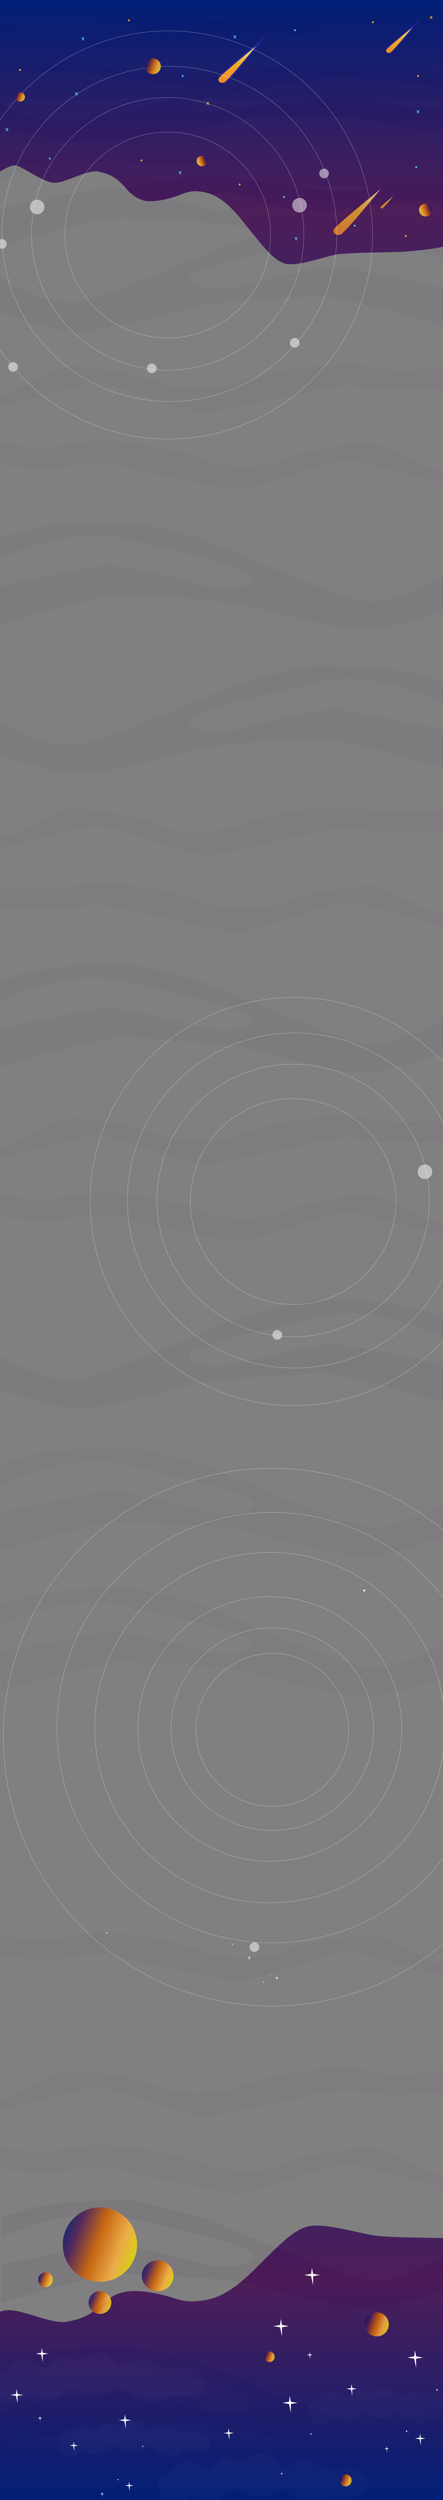 <svg width="1440" height="8118" viewBox="0 0 1440 8118" fill="none" xmlns="http://www.w3.org/2000/svg">
<rect x="0" y="0" width="1440" height="8118" fill="#808080" stroke="none"/>
<path d="M957.985 1128.88C966.643 1128.88 973.661 1121.86 973.661 1113.2C973.661 1104.54 966.643 1097.52 957.985 1097.52C949.327 1097.52 942.308 1104.54 942.308 1113.2C942.308 1121.86 949.327 1128.88 957.985 1128.88Z" fill="white" fill-opacity="0.5"/>
<g clip-path="url(#clip0_2_1235)">
<path d="M-5 901.299C-5 901.299 138.541 989.149 238.141 982.228C337.741 975.572 761.707 781.236 810.709 771.12C859.71 761.27 986.473 724 1023.49 724C1060.51 724 1285.27 724 1378.22 759.406C1378.22 759.406 1427.22 774.581 1433.87 776.178L1439.73 776.977V844.595C1439.73 844.595 1211.77 733.584 1038.14 778.041C864.503 822.499 607.78 870.95 616.036 905.292C624.291 939.633 702.853 949.75 787.806 927.388C872.759 905.026 1036.27 862.964 1094.86 866.957C1153.45 870.95 1440 933.511 1440 933.511V1056.77C1440 1056.77 1129.22 965.989 1056.51 963.859C983.81 961.729 702.853 980.098 652.52 992.078C601.921 1004.32 333.214 1078.86 250.392 1077C167.569 1075.14 -5 1012.31 -5 1012.31V901.299Z" fill="#001E76" fill-opacity="0.03"/>
</g>
<g clip-path="url(#clip1_2_1235)">
<path d="M-5 2338.3C-5 2338.3 138.541 2426.15 238.141 2419.23C337.741 2412.57 761.707 2218.24 810.709 2208.12C859.71 2198.27 986.473 2161 1023.49 2161C1060.51 2161 1285.27 2161 1378.22 2196.41C1378.22 2196.41 1427.22 2211.58 1433.87 2213.18L1439.73 2213.98V2281.6C1439.73 2281.6 1211.77 2170.58 1038.14 2215.04C864.503 2259.5 607.78 2307.95 616.036 2342.29C624.291 2376.63 702.853 2386.75 787.806 2364.39C872.759 2342.03 1036.27 2299.96 1094.86 2303.96C1153.45 2307.95 1440 2370.51 1440 2370.51V2493.77C1440 2493.77 1129.22 2402.99 1056.51 2400.86C983.81 2398.73 702.853 2417.1 652.52 2429.08C601.921 2441.32 333.214 2515.86 250.392 2514C167.569 2512.14 -5 2449.31 -5 2449.31V2338.3Z" fill="#001E76" fill-opacity="0.03"/>
</g>
<g clip-path="url(#clip2_2_1235)">
<path d="M-5 4399.3C-5 4399.3 138.541 4487.15 238.141 4480.23C337.741 4473.57 761.707 4279.24 810.709 4269.12C859.71 4259.27 986.473 4222 1023.49 4222C1060.51 4222 1285.27 4222 1378.22 4257.41C1378.22 4257.41 1427.22 4272.58 1433.87 4274.18L1439.73 4274.98V4342.6C1439.73 4342.6 1211.77 4231.58 1038.14 4276.04C864.503 4320.5 607.78 4368.95 616.036 4403.29C624.291 4437.63 702.853 4447.75 787.806 4425.39C872.759 4403.03 1036.27 4360.96 1094.86 4364.96C1153.45 4368.95 1440 4431.51 1440 4431.51V4554.77C1440 4554.77 1129.22 4463.99 1056.51 4461.86C983.81 4459.73 702.853 4478.1 652.52 4490.08C601.921 4502.32 333.214 4576.86 250.392 4575C167.569 4573.14 -5 4510.31 -5 4510.31V4399.3Z" fill="#001E76" fill-opacity="0.03"/>
</g>
<g clip-path="url(#clip3_2_1235)">
<path d="M1440 1871.3C1440 1871.3 1296.96 1959.15 1197.7 1952.23C1098.44 1945.57 675.945 1751.24 627.114 1741.12C578.282 1731.27 451.957 1694 415.068 1694C378.179 1694 154.191 1694 61.57 1729.41C61.57 1729.41 12.739 1744.58 6.104 1746.18L0.265 1746.98V1814.6C0.265 1814.6 227.438 1703.58 400.472 1748.04C573.505 1792.5 829.34 1840.95 821.113 1875.29C812.886 1909.63 734.596 1919.75 649.937 1897.39C565.278 1875.03 402.33 1832.96 343.944 1836.96C285.558 1840.95 5.4874e-05 1903.51 5.4874e-05 1903.51V2026.77C5.4874e-05 2026.77 309.709 1935.99 382.16 1933.86C454.611 1931.73 734.596 1950.1 784.755 1962.08C835.179 1974.32 1102.96 2048.86 1185.49 2047C1268.03 2045.14 1440 1982.31 1440 1982.31V1871.3Z" fill="#001E76" fill-opacity="0.03"/>
</g>
<path d="M1440 3308.3C1440 3308.3 1296.96 3396.15 1197.7 3389.23C1098.44 3382.57 675.945 3188.24 627.114 3178.12C578.282 3168.27 451.957 3131 415.068 3131C378.179 3131 154.191 3131 61.57 3166.41C61.57 3166.41 12.739 3181.58 6.104 3183.18L0.265 3183.98V3251.6C0.265 3251.6 227.438 3140.58 400.472 3185.04C573.505 3229.5 829.34 3277.95 821.113 3312.29C812.886 3346.63 734.596 3356.75 649.937 3334.39C565.278 3312.03 402.33 3269.96 343.944 3273.96C285.558 3277.95 5.4874e-05 3340.51 5.4874e-05 3340.51V3463.77C5.4874e-05 3463.77 309.709 3372.99 382.16 3370.86C454.611 3368.73 734.596 3387.1 784.755 3399.08C835.179 3411.32 1102.96 3485.86 1185.49 3484C1268.03 3482.14 1440 3419.31 1440 3419.31V3308.3Z" fill="#001E76" fill-opacity="0.03"/>
<g clip-path="url(#clip4_2_1235)">
<path d="M1444 7322.3C1444 7322.3 1300.96 7410.15 1201.7 7403.23C1102.44 7396.57 679.945 7202.24 631.114 7192.12C582.282 7182.27 455.957 7145 419.068 7145C382.179 7145 158.191 7145 65.57 7180.41C65.57 7180.41 16.739 7195.58 10.104 7197.18L4.265 7197.98V7265.6C4.265 7265.6 231.438 7154.58 404.472 7199.04C577.505 7243.5 833.34 7291.95 825.113 7326.29C816.886 7360.63 738.596 7370.75 653.937 7348.39C569.278 7326.03 406.33 7283.96 347.944 7287.96C289.558 7291.95 4 7354.51 4 7354.51V7477.77C4 7477.77 313.709 7386.99 386.16 7384.86C458.611 7382.73 738.596 7401.1 788.755 7413.08C839.179 7425.32 1106.96 7499.86 1189.49 7498C1272.03 7496.14 1444 7433.31 1444 7433.31V7322.3Z" fill="#4C1A57" fill-opacity="0.06"/>
<path fill-rule="evenodd" clip-rule="evenodd" d="M1209.16 7402.83C1310.28 7409.75 1456 7321.9 1456 7321.9V7432.92C1456 7432.92 1280.81 7495.74 1196.73 7497.61C1126.54 7499.16 924.87 7447.48 830.251 7423.23C811.517 7418.43 796.98 7414.71 788.491 7412.68C786.382 7412.19 783.875 7411.68 781 7411.17C807.122 7390.32 829.644 7367.7 847.071 7350.21C855.148 7342.1 862.129 7335.09 867.868 7329.87C873.522 7324.72 879.792 7318.68 886.566 7312.16C890.951 7307.94 895.548 7303.52 900.325 7299C1026.47 7349.54 1158.75 7399.51 1209.16 7402.83Z" fill="url(#paint0_linear_2_1235)"/>
</g>
<g clip-path="url(#clip5_2_1235)">
<path d="M1444 7796.3C1444 7796.3 1300.96 7884.15 1201.7 7877.23C1102.44 7870.57 679.945 7676.24 631.114 7666.12C582.282 7656.27 455.957 7619 419.068 7619C382.179 7619 158.191 7619 65.57 7654.41C65.57 7654.41 16.739 7669.58 10.104 7671.18L4.265 7671.98V7739.6C4.265 7739.6 231.438 7628.58 404.472 7673.04C577.505 7717.5 833.34 7765.95 825.113 7800.29C816.886 7834.63 738.596 7844.75 653.937 7822.39C569.278 7800.03 406.33 7757.96 347.944 7761.96C289.558 7765.95 4 7828.51 4 7828.51V7951.77C4 7951.77 313.709 7860.99 386.16 7858.86C458.611 7856.73 738.596 7875.1 788.755 7887.08C839.179 7899.32 1106.96 7973.86 1189.49 7972C1272.03 7970.14 1444 7907.31 1444 7907.31V7796.3Z" fill="#111A69"/>
<path fill-rule="evenodd" clip-rule="evenodd" d="M1209.16 7876.83C1310.28 7883.75 1456 7795.9 1456 7795.9V7906.92C1456 7906.92 1280.81 7969.74 1196.73 7971.61C1126.54 7973.16 924.87 7921.48 830.251 7897.23C811.517 7892.43 796.98 7888.71 788.491 7886.68C786.382 7886.19 783.875 7885.68 781 7885.17C807.122 7864.32 829.644 7841.7 847.071 7824.21C855.148 7816.1 862.129 7809.09 867.868 7803.87C873.522 7798.72 879.792 7792.68 886.566 7786.16C890.951 7781.94 895.548 7777.52 900.325 7773C1026.47 7823.54 1158.75 7873.51 1209.16 7876.83Z" fill="url(#paint1_linear_2_1235)"/>
</g>
<path d="M1444 5334.3C1444 5334.3 1300.96 5422.15 1201.7 5415.23C1102.44 5408.57 679.945 5214.24 631.114 5204.12C582.282 5194.27 455.957 5157 419.068 5157C382.179 5157 158.191 5157 65.57 5192.41C65.57 5192.41 16.739 5207.58 10.104 5209.18L4.265 5209.98V5277.6C4.265 5277.6 231.438 5166.58 404.472 5211.04C577.505 5255.5 833.34 5303.95 825.113 5338.29C816.886 5372.63 738.596 5382.75 653.937 5360.39C569.278 5338.03 406.33 5295.96 347.944 5299.96C289.558 5303.95 4 5366.51 4 5366.51V5489.77C4 5489.77 313.709 5398.99 386.16 5396.86C458.611 5394.73 738.596 5413.1 788.755 5425.08C839.179 5437.32 1106.96 5511.86 1189.49 5510C1272.03 5508.14 1444 5445.31 1444 5445.31V5334.3Z" fill="#4C1A57" fill-opacity="0.04"/>
<path d="M1444 4878.3C1444 4878.3 1300.96 4966.15 1201.7 4959.23C1102.44 4952.57 679.945 4758.24 631.114 4748.12C582.282 4738.27 455.957 4701 419.068 4701C382.179 4701 158.191 4701 65.57 4736.41C65.57 4736.41 16.739 4751.58 10.104 4753.18L4.265 4753.98V4821.6C4.265 4821.6 231.438 4710.58 404.472 4755.04C577.505 4799.5 833.34 4847.95 825.113 4882.29C816.886 4916.63 738.596 4926.75 653.937 4904.39C569.278 4882.03 406.33 4839.96 347.944 4843.96C289.558 4847.95 4 4910.51 4 4910.51V5033.77C4 5033.77 313.709 4942.99 386.16 4940.86C458.611 4938.73 738.596 4957.1 788.755 4969.08C839.179 4981.32 1106.96 5055.86 1189.49 5054C1272.03 5052.14 1444 4989.31 1444 4989.31V4878.3Z" fill="#4C1A57" fill-opacity="0.04"/>
<g clip-path="url(#clip6_2_1235)">
<path d="M1440 645.299C1440 645.299 1296.86 733.149 1197.53 726.228C1098.21 719.572 675.415 525.236 626.549 515.12C577.684 505.27 451.271 468 414.356 468C377.442 468 153.298 468 60.613 503.406C60.613 503.406 11.748 518.581 5.108 520.178L-0.734 520.977V588.595C-0.734 588.595 226.596 477.584 399.75 522.041C572.904 566.499 828.916 614.95 820.683 649.292C812.451 683.633 734.106 693.75 649.389 671.388C564.671 649.026 401.609 606.964 343.183 610.957C284.757 614.95 -1 677.511 -1 677.511V800.768C-1 800.768 308.924 709.989 381.425 707.859C453.927 705.729 734.107 724.098 784.3 736.078C834.759 748.324 1102.72 822.864 1185.32 821C1267.91 819.137 1440 756.31 1440 756.31V645.299Z" fill="#001E76" fill-opacity="0.03"/>
</g>
<path d="M0.901 334.056C0.901 334.056 85.995 403.146 248.715 391.115C411.167 379.265 758.48 257.492 794.758 247.648C831.037 238.169 1162.34 205.72 1247.44 217.569C1332.53 229.418 1440.03 239.08 1440.03 239.08V286.477C1440.03 286.477 1160.74 240.174 1036.17 256.216C911.596 272.258 629.104 317.832 625.903 330.775C622.702 343.718 619.501 365.229 673.119 363.041C726.736 360.854 1076.98 309.082 1138.6 313.457C1200.22 317.832 1305.86 349.004 1343.74 349.004C1381.61 349.004 1440.03 350.098 1440.03 350.098V431.037C1440.03 431.037 1236.5 401.87 1178.08 386.739C1119.66 371.609 905.194 377.26 841.973 383.64C778.753 390.021 436.509 449.449 332.208 456.923C227.908 464.397 24.642 425.751 8.904 413.902C-6.835 402.052 0.901 334.056 0.901 334.056Z" fill="#151049"/>
<g clip-path="url(#clip7_2_1235)">
<path d="M0 82.381C0 82.381 201.436 120.558 267.432 122.065C333.429 123.572 488.216 102.223 488.216 102.223C488.216 102.223 353.043 79.367 285.19 41.191C217.338 3.014 117.681 0 117.681 0H415.594C415.594 0 600.861 71.833 739.481 61.033C878.1 50.233 1027.59 21.349 1084.04 25.87C1140.5 30.642 1257.91 0 1257.91 0H1440V47.219C1440 47.219 1332.13 36.419 1317.55 38.177C1302.97 39.684 1440 61.033 1440 61.033L1431.78 86.902C1431.78 86.902 1216.04 58.019 1127.51 73.088C1038.98 88.158 913.352 149.442 731.264 149.442C549.177 149.442 520.287 135.628 425.135 149.442C329.983 163.256 70.767 177.07 0 123.572V82.381Z" fill="#220029"/>
</g>
<path d="M720 571C648.4 563.8 482.5 594 409 610C414 620 438 640 462.5 649.5C487 659 532.5 648 550 644C567.5 640 598 624 627 621C650.2 618.6 679 627.333 690.5 632C694.333 630 712.4 626 754 626C806 626 944 716.5 1140.5 678C1297.7 647.2 1405.67 650.167 1440 655.5V595C1389.5 592.167 1270.5 591.9 1198.5 613.5C1108.5 640.5 809.5 580 720 571Z" fill="#001E76"/>
<g clip-path="url(#clip8_2_1235)">
<path d="M-1 201.134C-1 201.134 229.475 196.641 298.03 211.135C366.586 225.63 598.127 260.127 722.168 242.878C846.208 225.63 1138.57 182.581 1176.98 179.102C1215.66 175.624 1440 172 1440 172V209.831C1440 209.831 1088.69 225.05 1000.12 247.661C911.562 270.273 749.376 291.145 680.821 291.145C612.265 291.145 374.855 246.502 281.225 239.255C187.594 232.007 -1 236.501 -1 236.501V201.134Z" fill="#4C1A57" fill-opacity="0.962"/>
</g>
<path d="M0 557.354V0H1440V800.819C1426.95 806.184 1338.37 816.916 1293.73 818.257C1249.1 819.599 1126.18 820.269 1090.47 826.976C1054.76 833.683 969.614 865.206 929.099 856.487C888.584 847.768 846.695 788.076 821.288 758.565C795.88 729.054 738.197 640.521 670.901 625.765C603.605 611.01 604.979 633.143 534.936 647.899C464.893 662.654 439.485 645.216 407.897 609.669C376.309 574.121 357.082 566.073 321.373 557.354C285.665 548.635 210.815 595.584 175.107 593.572C139.399 591.56 70.73 539.916 52.189 537.233C37.356 535.086 11.216 549.753 0 557.354Z" fill="url(#paint2_linear_2_1235)"/>
<circle cx="594" cy="247" r="3" fill="#5AC7FF"/>
<circle cx="162" cy="515" r="3" fill="#5AC7FF"/>
<circle cx="1153" cy="733" r="3" fill="#5AC7FF"/>
<circle cx="1353" cy="543" r="3" fill="#5AC7FF"/>
<circle cx="959" cy="98" r="3" fill="#5AC7FF"/>
<circle cx="923" cy="640" r="3" fill="#5AC7FF"/>
<circle cx="65" cy="227" r="3" fill="#F0AE28"/>
<circle cx="460" cy="521" r="3" fill="#F0AE28"/>
<circle cx="419" cy="66" r="3" fill="#F0AE28"/>
<circle cx="779" cy="599" r="3" fill="#F0AE28"/>
<circle cx="1359" cy="247" r="3" fill="#F0AE28"/>
<circle cx="1212" cy="72" r="3" fill="#F0AE28"/>
<circle cx="1319" cy="766" r="3" fill="#F0AE28"/>
<g clip-path="url(#clip9_2_1235)">
<path d="M670 343L675.06 338.017L681 343L677.04 336.5L681 330L675.5 333.467L670 330L673.74 336.5L670 343Z" fill="#F0AE28"/>
</g>
<g clip-path="url(#clip10_2_1235)">
<path d="M1396 64L1401.06 59.017L1407 64L1403.04 57.5L1407 51L1401.5 54.467L1396 51L1399.74 57.5L1396 64Z" fill="#F0AE28"/>
</g>
<g clip-path="url(#clip11_2_1235)">
<path d="M580 568L585.06 563.017L591 568L587.04 561.5L591 555L585.5 558.467L580 555L583.74 561.5L580 568Z" fill="#5AC7FF"/>
</g>
<g clip-path="url(#clip12_2_1235)">
<path d="M1353 370L1358.06 365.017L1364 370L1360.04 363.5L1364 357L1358.5 360.467L1353 357L1356.74 363.5L1353 370Z" fill="#5AC7FF"/>
</g>
<g clip-path="url(#clip13_2_1235)">
<path d="M957 782L962.06 777.017L968 782L964.04 775.5L968 769L962.5 772.467L957 769L960.74 775.5L957 782Z" fill="#5AC7FF"/>
</g>
<g clip-path="url(#clip14_2_1235)">
<path d="M758 127L763.06 122.017L769 127L765.04 120.5L769 114L763.5 117.467L758 114L761.74 120.5L758 127Z" fill="#5AC7FF"/>
</g>
<g clip-path="url(#clip15_2_1235)">
<path d="M17 428L22.06 423.017L28 428L24.04 421.5L28 415L22.5 418.467L17 415L20.74 421.5L17 428Z" fill="#5AC7FF"/>
</g>
<g clip-path="url(#clip16_2_1235)">
<path d="M243 312L248.06 307.017L254 312L250.04 305.5L254 299L248.5 302.467L243 299L246.74 305.5L243 312Z" fill="#5AC7FF"/>
</g>
<g clip-path="url(#clip17_2_1235)">
<path d="M264 133L269.06 128.017L275 133L271.04 126.5L275 120L269.5 123.467L264 120L267.74 126.5L264 133Z" fill="#5AC7FF"/>
</g>
<g clip-path="url(#clip18_2_1235)">
<path d="M870 111C870 111 749.855 260.868 735.151 267.064C720.254 273.26 704.196 262.223 712.322 247.895C720.447 233.566 870 111 870 111Z" fill="#322AB3" fill-opacity="0.5"/>
<g clip-path="url(#clip19_2_1235)">
<path d="M832 150C832 150 740.232 262.918 728.996 267.678C717.759 272.438 705.184 263.976 711.605 253.398C718.026 242.82 832 150 832 150Z" fill="url(#paint3_linear_2_1235)"/>
</g>
</g>
<g clip-path="url(#clip20_2_1235)">
<path d="M1285 565C1285 565 1134.07 752.809 1115.6 760.574C1096.88 768.338 1076.71 754.507 1086.92 736.551C1097.12 718.596 1285 565 1285 565Z" fill="#4C1A57" fill-opacity="0.5"/>
<g clip-path="url(#clip21_2_1235)">
<path d="M1237.26 613.874C1237.26 613.874 1121.98 755.378 1107.86 761.343C1093.75 767.308 1077.95 756.704 1086.02 743.448C1094.08 730.192 1237.26 613.874 1237.26 613.874Z" fill="url(#paint4_linear_2_1235)" fill-opacity="0.8"/>
</g>
<g clip-path="url(#clip22_2_1235)">
<path d="M1291 624C1291 624 1250.45 674.272 1245.49 676.35C1240.46 678.429 1235.04 674.727 1237.78 669.92C1240.53 665.114 1291 624 1291 624Z" fill="#4C1A57" fill-opacity="0.5"/>
<g clip-path="url(#clip23_2_1235)">
<path d="M1278.17 637.082C1278.17 637.082 1247.2 674.96 1243.41 676.556C1239.62 678.153 1235.37 675.315 1237.54 671.766C1239.71 668.218 1278.17 637.082 1278.17 637.082Z" fill="url(#paint5_linear_2_1235)" fill-opacity="0.8"/>
</g>
</g>
</g>
<g clip-path="url(#clip24_2_1235)">
<path d="M1367 62C1367 62 1282.9 166.338 1272.61 170.652C1262.18 174.966 1250.94 167.282 1256.63 157.306C1262.31 147.331 1367 62 1367 62Z" fill="#322AB3" fill-opacity="0.5"/>
<g clip-path="url(#clip25_2_1235)">
<path d="M1340.4 89.152C1340.4 89.152 1276.16 167.765 1268.3 171.079C1260.43 174.393 1251.63 168.502 1256.12 161.138C1260.62 153.773 1340.4 89.152 1340.4 89.152Z" fill="url(#paint6_linear_2_1235)"/>
</g>
</g>
<path d="M545.077 1097.26C729.683 1097.26 879.336 947.606 879.336 763C879.336 578.394 729.683 428.741 545.077 428.741C360.471 428.741 210.819 578.394 210.819 763C210.819 947.606 360.471 1097.26 545.077 1097.26Z" stroke="white" stroke-opacity="0.5" stroke-miterlimit="10"/>
<path d="M885 5866C1021.97 5866 1133 5754.74 1133 5617.5C1133 5480.26 1021.97 5369 885 5369C748.033 5369 637 5480.26 637 5617.5C637 5754.74 748.033 5866 885 5866Z" stroke="white" stroke-opacity="0.5" stroke-miterlimit="10"/>
<path d="M545.077 1202.21C789.555 1202.21 987.744 1004.02 987.744 759.546C987.744 515.068 789.555 316.879 545.077 316.879C300.599 316.879 102.411 515.068 102.411 759.546C102.411 1004.02 300.599 1202.21 545.077 1202.21Z" stroke="white" stroke-opacity="0.5" stroke-miterlimit="10"/>
<path d="M885 5944C1066.7 5944 1214 5796.7 1214 5615C1214 5433.3 1066.7 5286 885 5286C703.298 5286 556 5433.3 556 5615C556 5796.7 703.298 5944 885 5944Z" stroke="white" stroke-opacity="0.5" stroke-miterlimit="10"/>
<path d="M952.749 4235.93C1137.35 4235.93 1287.01 4086.28 1287.01 3901.67C1287.01 3717.07 1137.35 3567.41 952.749 3567.41C768.143 3567.41 618.49 3717.07 618.49 3901.67C618.49 4086.28 768.143 4235.93 952.749 4235.93Z" stroke="white" stroke-opacity="0.5" stroke-miterlimit="10"/>
<path d="M550.657 1303.71C851.192 1303.71 1094.82 1060.08 1094.82 759.546C1094.82 459.011 851.192 215.379 550.657 215.379C250.122 215.379 6.491 459.011 6.491 759.546C6.491 1060.08 250.122 1303.71 550.657 1303.71Z" stroke="white" stroke-opacity="0.5" stroke-miterlimit="10"/>
<path d="M973.662 689.931C986.722 689.931 997.309 679.343 997.309 666.283C997.309 653.223 986.722 642.635 973.662 642.635C960.601 642.635 950.014 653.223 950.014 666.283C950.014 679.343 960.601 689.931 973.662 689.931Z" fill="white" fill-opacity="0.5"/>
<path d="M877 6044C1113.93 6044 1306 5851.71 1306 5614.5C1306 5377.29 1113.93 5185 877 5185C640.07 5185 448 5377.29 448 5614.5C448 5851.71 640.07 6044 877 6044Z" stroke="white" stroke-opacity="0.5" stroke-miterlimit="10"/>
<path d="M548 1425.67C913.983 1425.67 1210.67 1128.98 1210.67 763C1210.67 397.017 913.983 100.329 548 100.329C182.017 100.329 -114.672 397.017 -114.672 763C-114.672 1128.98 182.017 1425.67 548 1425.67Z" stroke="white" stroke-opacity="0.5" stroke-miterlimit="10"/>
<path d="M952.749 4340.88C1197.23 4340.88 1395.42 4142.7 1395.42 3898.22C1395.42 3653.74 1197.23 3455.55 952.749 3455.55C708.271 3455.55 510.082 3653.74 510.082 3898.22C510.082 4142.7 708.271 4340.88 952.749 4340.88Z" stroke="white" stroke-opacity="0.5" stroke-miterlimit="10"/>
<path d="M877 6179C1191.25 6179 1446 5924.25 1446 5610C1446 5295.75 1191.25 5041 877 5041C562.75 5041 308 5295.75 308 5610C308 5924.25 562.75 6179 877 6179Z" stroke="white" stroke-opacity="0.5" stroke-miterlimit="10"/>
<path d="M958.329 4442.38C1258.86 4442.38 1502.49 4198.75 1502.49 3898.22C1502.49 3597.68 1258.86 3354.05 958.329 3354.05C657.794 3354.05 414.162 3597.68 414.162 3898.22C414.162 4198.75 657.794 4442.38 958.329 4442.38Z" stroke="white" stroke-opacity="0.5" stroke-miterlimit="10"/>
<path d="M884 6309C1270.05 6309 1583 5996.05 1583 5610C1583 5223.95 1270.05 4911 884 4911C497.953 4911 185 5223.95 185 5610C185 5996.05 497.953 6309 884 6309Z" stroke="white" stroke-opacity="0.5" stroke-miterlimit="10"/>
<path d="M884 6514C1366.14 6514 1757 6123.14 1757 5641C1757 5158.86 1366.14 4768 884 4768C401.855 4768 11 5158.86 11 5641C11 6123.14 401.855 6514 884 6514Z" stroke="white" stroke-opacity="0.5" stroke-miterlimit="10"/>
<path d="M493.53 1211.78C502.188 1211.78 509.207 1204.76 509.207 1196.1C509.207 1187.44 502.188 1180.42 493.53 1180.42C484.872 1180.42 477.854 1187.44 477.854 1196.1C477.854 1204.76 484.872 1211.78 493.53 1211.78Z" fill="white" fill-opacity="0.5"/>
<path d="M955.672 4564.34C1321.65 4564.34 1618.34 4267.65 1618.34 3901.67C1618.34 3535.69 1321.65 3239 955.672 3239C589.688 3239 293 3535.69 293 3901.67C293 4267.65 589.688 4564.34 955.672 4564.34Z" stroke="white" stroke-opacity="0.5" stroke-miterlimit="10"/>
<path d="M1381.33 3828.6C1394.39 3828.6 1404.98 3818.01 1404.98 3804.95C1404.98 3791.89 1394.39 3781.31 1381.33 3781.31C1368.27 3781.31 1357.69 3791.89 1357.69 3804.95C1357.69 3818.01 1368.27 3828.6 1381.33 3828.6Z" fill="white" fill-opacity="0.5"/>
<path d="M120.744 695.776C133.805 695.776 144.392 685.189 144.392 672.128C144.392 659.068 133.805 648.48 120.744 648.48C107.684 648.48 97.096 659.068 97.096 672.128C97.096 685.189 107.684 695.776 120.744 695.776Z" fill="white" fill-opacity="0.5"/>
<path d="M42.361 1207.26C51.019 1207.26 58.038 1200.24 58.038 1191.58C58.038 1182.93 51.019 1175.91 42.361 1175.91C33.703 1175.91 26.684 1182.93 26.684 1191.58C26.684 1200.24 33.703 1207.26 42.361 1207.26Z" fill="white" fill-opacity="0.5"/>
<path d="M6.225 807.639C14.883 807.639 21.902 800.62 21.902 791.962C21.902 783.304 14.883 776.285 6.225 776.285C-2.433 776.285 -9.452 783.304 -9.452 791.962C-9.452 800.62 -2.433 807.639 6.225 807.639Z" fill="white" fill-opacity="0.5"/>
<path d="M901.202 4350.45C909.86 4350.45 916.878 4343.43 916.878 4334.77C916.878 4326.11 909.86 4319.1 901.202 4319.1C892.544 4319.1 885.525 4326.11 885.525 4334.77C885.525 4343.43 892.544 4350.45 901.202 4350.45Z" fill="white" fill-opacity="0.5"/>
<path d="M827.04 6338.4C835.698 6338.4 842.716 6331.38 842.716 6322.72C842.716 6314.06 835.698 6307.04 827.04 6307.04C818.382 6307.04 811.363 6314.06 811.363 6322.72C811.363 6331.38 818.382 6338.4 827.04 6338.4Z" fill="white" fill-opacity="0.5"/>
<g clip-path="url(#clip26_2_1235)">
<path opacity="0.85" d="M497.4 240.8C511.428 240.8 522.8 229.428 522.8 215.4C522.8 201.372 511.428 190 497.4 190C483.372 190 472 201.372 472 215.4C472 229.428 483.372 240.8 497.4 240.8Z" fill="url(#paint7_linear_2_1235)"/>
</g>
<path d="M1053.37 578.866C1062.03 578.866 1069.05 571.847 1069.05 563.189C1069.05 554.531 1062.03 547.512 1053.37 547.512C1044.72 547.512 1037.7 554.531 1037.7 563.189C1037.7 571.847 1044.72 578.866 1053.37 578.866Z" fill="white" fill-opacity="0.5"/>
<path opacity="0.85" d="M65.5 330C74.06 330 81 323.284 81 315C81 306.716 74.06 300 65.5 300C56.94 300 50 306.716 50 315C50 323.284 56.94 330 65.5 330Z" fill="url(#paint8_linear_2_1235)"/>
<g clip-path="url(#clip27_2_1235)">
<path opacity="0.85" d="M656.033 539.933C646.663 539.933 639.067 532.337 639.067 522.967C639.067 513.596 646.663 506 656.033 506C665.404 506 673 513.596 673 522.967C673 532.337 665.404 539.933 656.033 539.933Z" fill="url(#paint9_linear_2_1235)"/>
</g>
<g clip-path="url(#clip28_2_1235)">
<path opacity="0.85" d="M1383.04 702.917C1371.47 702.917 1362.08 693.534 1362.08 681.959C1362.08 670.384 1371.47 661 1383.04 661C1394.62 661 1404 670.384 1404 681.959C1404 693.534 1394.62 702.917 1383.04 702.917Z" fill="url(#paint10_linear_2_1235)"/>
</g>
<path d="M1188 1189.39C1277.6 1211.95 1393.33 1198.79 1440 1189.39V1257.87C1380.83 1265.09 1247.6 1275.19 1188 1257.87C1113.5 1236.22 1002.5 1273.48 974 1279.52C945.5 1285.56 704.5 1337.43 673 1339.95C641.5 1342.47 372.5 1253.34 335.5 1245.28C298.5 1237.22 225.5 1262.9 177.5 1273.48C139.1 1281.94 43.167 1307.55 0 1319.3V1282.04C2.8 1282.44 23.5 1276.5 33.5 1273.48C77.5 1257.37 193 1189.39 241 1189.39C289 1189.39 493 1221.11 520.5 1245.28C548 1269.45 732.5 1269.45 772.5 1245.28C812.5 1221.11 1076 1161.19 1188 1189.39Z" fill="#4C1A57" fill-opacity="0.03"/>
<path d="M1188 2626.39C1277.6 2648.95 1393.33 2635.79 1440 2626.39V2694.87C1380.83 2702.09 1247.6 2712.19 1188 2694.87C1113.5 2673.22 1002.5 2710.48 974 2716.52C945.5 2722.56 704.5 2774.43 673 2776.95C641.5 2779.47 372.5 2690.34 335.5 2682.28C298.5 2674.22 225.5 2699.9 177.5 2710.48C139.1 2718.94 43.167 2744.55 0 2756.3V2719.04C2.8 2719.44 23.5 2713.5 33.5 2710.48C77.5 2694.37 193 2626.39 241 2626.39C289 2626.39 493 2658.11 520.5 2682.28C548 2706.45 732.5 2706.45 772.5 2682.28C812.5 2658.11 1076 2598.19 1188 2626.39Z" fill="#4C1A57" fill-opacity="0.03"/>
<path d="M1188 3631.39C1277.6 3653.95 1393.33 3640.79 1440 3631.39V3699.87C1380.83 3707.09 1247.6 3717.19 1188 3699.87C1113.5 3678.22 1002.5 3715.48 974 3721.52C945.5 3727.56 704.5 3779.43 673 3781.95C641.5 3784.47 372.5 3695.34 335.5 3687.28C298.5 3679.22 225.5 3704.9 177.5 3715.48C139.1 3723.94 43.167 3749.55 0 3761.3V3724.04C2.8 3724.44 23.5 3718.5 33.5 3715.48C77.5 3699.37 193 3631.39 241 3631.39C289 3631.39 493 3663.11 520.5 3687.28C548 3711.45 732.5 3711.45 772.5 3687.28C812.5 3663.11 1076 3603.19 1188 3631.39Z" fill="#4C1A57" fill-opacity="0.03"/>
<path d="M1188 6723.39C1277.6 6745.95 1393.33 6732.79 1440 6723.39V6791.87C1380.83 6799.09 1247.6 6809.19 1188 6791.87C1113.5 6770.22 1002.5 6807.48 974 6813.52C945.5 6819.56 704.5 6871.43 673 6873.95C641.5 6876.47 372.5 6787.34 335.5 6779.28C298.5 6771.22 225.5 6796.9 177.5 6807.48C139.1 6815.94 43.167 6841.55 0 6853.3V6816.04C2.8 6816.44 23.5 6810.5 33.5 6807.48C77.5 6791.37 193 6723.39 241 6723.39C289 6723.39 493 6755.11 520.5 6779.28C548 6803.45 732.5 6803.45 772.5 6779.28C812.5 6755.11 1076 6695.19 1188 6723.39Z" fill="#4C1A57" fill-opacity="0.03"/>
<path d="M251.175 1439.39C161.513 1461.95 45.699 1448.79 -1 1439.39V1507.87C58.208 1515.09 191.534 1525.19 251.175 1507.87C325.727 1486.22 436.804 1523.48 465.324 1529.52C493.843 1535.56 735.011 1587.43 766.533 1589.95C798.054 1592.47 1067.24 1503.34 1104.27 1495.28C1141.29 1487.22 1214.34 1512.9 1262.38 1523.48C1300.8 1531.94 1396.8 1557.55 1440 1569.3V1532.04C1437.2 1532.44 1416.48 1526.5 1406.48 1523.48C1362.45 1507.37 1246.87 1439.39 1198.83 1439.39C1150.8 1439.39 946.658 1471.11 919.138 1495.28C891.619 1519.45 706.991 1519.45 666.964 1495.28C626.936 1471.11 363.253 1411.19 251.175 1439.39Z" fill="#4C1A57" fill-opacity="0.03"/>
<path d="M251.175 2876.39C161.513 2898.95 45.699 2885.79 -1 2876.39V2944.87C58.208 2952.09 191.534 2962.19 251.175 2944.87C325.727 2923.22 436.804 2960.48 465.324 2966.52C493.843 2972.56 735.011 3024.43 766.533 3026.95C798.054 3029.47 1067.24 2940.34 1104.27 2932.28C1141.29 2924.22 1214.34 2949.9 1262.38 2960.48C1300.8 2968.94 1396.8 2994.55 1440 3006.3V2969.04C1437.2 2969.44 1416.48 2963.5 1406.48 2960.48C1362.45 2944.37 1246.87 2876.39 1198.83 2876.39C1150.8 2876.39 946.658 2908.11 919.138 2932.28C891.619 2956.45 706.991 2956.45 666.964 2932.28C626.936 2908.11 363.253 2848.19 251.175 2876.39Z" fill="#4C1A57" fill-opacity="0.03"/>
<path d="M251.175 3881.39C161.513 3903.95 45.699 3890.79 -1 3881.39V3949.87C58.208 3957.09 191.534 3967.19 251.175 3949.87C325.727 3928.22 436.804 3965.48 465.324 3971.52C493.843 3977.56 735.011 4029.43 766.533 4031.95C798.054 4034.47 1067.24 3945.34 1104.27 3937.28C1141.29 3929.22 1214.34 3954.9 1262.38 3965.48C1300.8 3973.94 1396.8 3999.55 1440 4011.3V3974.04C1437.2 3974.44 1416.48 3968.5 1406.48 3965.48C1362.45 3949.37 1246.87 3881.39 1198.83 3881.39C1150.8 3881.39 946.658 3913.11 919.138 3937.28C891.619 3961.45 706.991 3961.45 666.964 3937.28C626.936 3913.11 363.253 3853.19 251.175 3881.39Z" fill="#4C1A57" fill-opacity="0.03"/>
<path d="M251.175 6973.39C161.513 6995.95 45.699 6982.79 -1 6973.39V7041.87C58.208 7049.09 191.534 7059.19 251.175 7041.87C325.727 7020.22 436.804 7057.48 465.324 7063.52C493.843 7069.56 735.011 7121.43 766.533 7123.95C798.054 7126.47 1067.24 7037.34 1104.27 7029.28C1141.29 7021.22 1214.34 7046.9 1262.38 7057.48C1300.8 7065.94 1396.8 7091.55 1440 7103.3V7066.04C1437.2 7066.44 1416.48 7060.5 1406.48 7057.48C1362.45 7041.37 1246.87 6973.39 1198.83 6973.39C1150.8 6973.39 946.658 7005.11 919.138 7029.28C891.619 7053.45 706.991 7053.45 666.964 7029.28C626.936 7005.11 363.253 6945.19 251.175 6973.39Z" fill="#4C1A57" fill-opacity="0.03"/>
<path d="M251.175 6283.39C161.513 6305.95 45.699 6292.79 -1 6283.39V6351.87C58.208 6359.09 191.534 6369.19 251.175 6351.87C325.727 6330.22 436.804 6367.48 465.324 6373.52C493.843 6379.56 735.011 6431.43 766.533 6433.95C798.054 6436.47 1067.24 6347.34 1104.27 6339.28C1141.29 6331.22 1214.34 6356.9 1262.38 6367.48C1300.8 6375.94 1396.8 6401.55 1440 6413.3V6376.04C1437.2 6376.44 1416.48 6370.5 1406.48 6367.48C1362.45 6351.37 1246.87 6283.39 1198.83 6283.39C1150.8 6283.39 946.658 6315.11 919.138 6339.28C891.619 6363.45 706.991 6363.45 666.964 6339.28C626.936 6315.11 363.253 6255.19 251.175 6283.39Z" fill="#4C1A57" fill-opacity="0.03"/>
<path d="M-201 7539.21V8118H1671V7286.38C1654.04 7280.81 1538.88 7269.66 1480.85 7268.27C1422.83 7266.88 1263.03 7266.18 1216.61 7259.22C1170.19 7252.25 1059.5 7219.52 1006.83 7228.57C954.159 7237.63 899.704 7299.61 866.674 7330.26C833.644 7360.91 758.657 7452.84 671.172 7468.17C583.687 7483.49 585.472 7460.51 494.416 7445.18C403.361 7429.86 370.331 7447.97 329.266 7484.88C288.202 7521.8 263.206 7530.15 216.785 7539.21C170.365 7548.26 73.06 7499.51 26.64 7501.6C-19.781 7503.69 -109.051 7557.32 -133.155 7560.1C-152.437 7562.33 -186.419 7547.1 -201 7539.21Z" fill="url(#paint11_linear_2_1235)"/>
<path d="M1076.36 7770.22C1057.56 7765.82 1038.86 7784.72 1031.86 7794.72C987.362 7794.72 1002.86 7863.72 1031.86 7870.72C1055.06 7876.32 1071.2 7856.72 1076.36 7846.22C1085.2 7851.72 1107.56 7862.92 1126.36 7863.72C1149.86 7864.72 1162.36 7835.72 1179.86 7835.72C1197.36 7835.72 1206.36 7851.72 1237.86 7851.72C1269.36 7851.72 1275.86 7838.22 1289.36 7835.72C1300.16 7833.72 1315.2 7845.55 1321.36 7851.72C1332.53 7859.05 1358.66 7873.12 1373.86 7870.72C1389.06 7868.32 1401.53 7857.05 1405.86 7851.72C1417.53 7853.89 1446.86 7856.92 1470.86 7851.72C1500.86 7845.22 1494.36 7821.72 1488.36 7807.22C1482.36 7792.72 1459.86 7785.72 1440.86 7785.72C1421.86 7785.72 1410.36 7794.72 1390.36 7785.72C1370.36 7776.72 1359.36 7770.22 1338.36 7770.22C1317.36 7770.22 1316.86 7785.72 1297.86 7781.22C1278.86 7776.72 1272.36 7748.22 1244.36 7751.22C1216.36 7754.22 1209.86 7770.22 1198.86 7770.22C1187.86 7770.22 1171.86 7755.72 1156.36 7762.22C1140.86 7768.72 1132.86 7787.22 1116.36 7785.72C1099.86 7784.22 1099.86 7775.72 1076.36 7770.22Z" fill="#FBFEFF" fill-opacity="0.02"/>
<path d="M264.362 7878.22C245.562 7873.82 226.862 7892.72 219.862 7902.72C175.362 7902.72 190.862 7971.72 219.862 7978.72C243.062 7984.32 259.196 7964.72 264.362 7954.22C273.196 7959.72 295.562 7970.92 314.362 7971.72C337.862 7972.72 350.362 7943.72 367.862 7943.72C385.362 7943.72 394.362 7959.72 425.862 7959.72C457.362 7959.72 463.862 7946.22 477.362 7943.72C488.162 7941.72 503.196 7953.55 509.362 7959.72C520.529 7967.05 546.662 7981.12 561.862 7978.72C577.062 7976.32 589.529 7965.05 593.862 7959.72C605.529 7961.89 634.862 7964.92 658.862 7959.72C688.862 7953.22 682.362 7929.72 676.362 7915.22C670.362 7900.72 647.862 7893.72 628.862 7893.72C609.862 7893.72 598.362 7902.72 578.362 7893.72C558.362 7884.72 547.362 7878.22 526.362 7878.22C505.362 7878.22 504.862 7893.72 485.862 7889.22C466.862 7884.72 460.362 7856.22 432.362 7859.22C404.362 7862.22 397.862 7878.22 386.862 7878.22C375.862 7878.22 359.862 7863.72 344.362 7870.22C328.862 7876.72 320.862 7895.22 304.362 7893.72C287.862 7892.22 287.862 7883.72 264.362 7878.22Z" fill="#FBFEFF" fill-opacity="0.02"/>
<path d="M613.978 7993.91C587.744 7987.75 561.649 8014.21 551.881 8028.21C489.783 8028.21 511.413 8124.82 551.881 8134.62C584.255 8142.46 606.769 8115.02 613.978 8100.32C626.305 8108.02 657.517 8123.7 683.751 8124.82C716.544 8126.22 733.988 8085.62 758.408 8085.62C782.828 8085.62 795.388 8108.02 839.344 8108.02C883.301 8108.02 892.372 8089.12 911.21 8085.62C926.281 8082.82 947.259 8099.38 955.865 8108.02C971.447 8118.28 1007.92 8137.98 1029.13 8134.62C1050.34 8131.26 1067.73 8115.48 1073.78 8108.02C1090.06 8111.05 1130.99 8115.3 1164.49 8108.02C1206.35 8098.92 1197.28 8066.01 1188.91 8045.71C1180.53 8025.41 1149.14 8015.61 1122.62 8015.61C1096.11 8015.61 1080.06 8028.21 1052.15 8015.61C1024.24 8003.01 1008.89 7993.91 979.588 7993.91C950.283 7993.91 949.585 8015.61 923.072 8009.31C896.558 8003.01 887.488 7963.11 848.415 7967.31C809.342 7971.51 800.272 7993.91 784.922 7993.91C769.572 7993.91 747.244 7973.61 725.615 7982.71C703.985 7991.81 692.822 8017.71 669.797 8015.61C646.772 8013.51 646.772 8001.61 613.978 7993.91Z" fill="#FBFEFF" fill-opacity="0.02"/>
<path d="M85.978 7663.91C59.744 7657.75 33.649 7684.21 23.881 7698.21C-38.217 7698.21 -16.587 7794.82 23.881 7804.62C56.255 7812.46 78.769 7785.02 85.978 7770.32C98.305 7778.02 129.517 7793.7 155.751 7794.82C188.544 7796.22 205.988 7755.62 230.408 7755.62C254.828 7755.62 267.388 7778.02 311.344 7778.02C355.301 7778.02 364.372 7759.12 383.21 7755.62C398.281 7752.82 419.259 7769.38 427.865 7778.02C443.447 7788.28 479.915 7807.98 501.126 7804.62C522.337 7801.26 539.734 7785.48 545.781 7778.02C562.061 7781.05 602.994 7785.3 636.485 7778.02C678.349 7768.92 669.278 7736.01 660.906 7715.71C652.533 7695.41 621.135 7685.61 594.622 7685.61C568.108 7685.61 552.06 7698.21 524.151 7685.61C496.242 7673.01 480.892 7663.91 451.588 7663.91C422.283 7663.91 421.585 7685.61 395.072 7679.31C368.558 7673.01 359.488 7633.11 320.415 7637.31C281.342 7641.51 272.272 7663.91 256.922 7663.91C241.572 7663.91 219.244 7643.61 197.615 7652.71C175.985 7661.81 164.822 7687.71 141.797 7685.61C118.772 7683.51 118.772 7671.61 85.978 7663.91Z" fill="#FBFEFF" fill-opacity="0.02"/>
<path d="M346.512 6275.52L346.902 6271L347.488 6275.52L351 6276.37L347.488 6277.22V6284L346.512 6277.22L343 6276.37L346.512 6275.52Z" fill="white"/>
<path d="M754.512 6312.48L754.902 6309L755.488 6312.48L759 6313.13L755.488 6313.78V6319L754.512 6313.78L751 6313.13L754.512 6312.48Z" fill="white"/>
<path d="M809.146 6356.57L809.829 6351L810.854 6356.57L817 6357.61L810.854 6358.65V6367L809.146 6358.65L803 6357.61L809.146 6356.57Z" fill="white"/>
<path d="M899.146 6421.57L899.829 6416L900.854 6421.57L907 6422.61L900.854 6423.65V6432L899.146 6423.65L893 6422.61L899.146 6421.57Z" fill="white"/>
<path d="M855.634 6435.48L855.927 6432L856.366 6435.48L859 6436.13L856.366 6436.78V6442L855.634 6436.78L853 6436.13L855.634 6435.48Z" fill="white"/>
<circle cx="882" cy="6413" r="1" fill="#D9D9D9"/>
<circle cx="922" cy="6359" r="1" fill="#D9D9D9"/>
<path d="M134 7640L136 7624L139 7640L157 7643L139 7646V7670L134 7646L116 7643L134 7640Z" fill="white"/>
<path d="M1011.39 7383.83L1013.88 7364L1017.61 7383.83L1040 7387.54L1017.61 7391.26V7421L1011.39 7391.26L989 7387.54L1011.39 7383.83Z" fill="white"/>
<path d="M129.024 7850.96L129.805 7844L130.976 7850.96L138 7852.26L130.976 7853.57V7864L129.024 7853.57L122 7852.26L129.024 7850.96Z" fill="white"/>
<path d="M1005.78 7645.35L1006.76 7637L1008.22 7645.35L1017 7646.91L1008.22 7648.48V7661L1005.78 7648.48L997 7646.91L1005.78 7645.35Z" fill="white"/>
<path d="M238.293 7939.13L239.659 7928L241.707 7939.13L254 7941.22L241.707 7943.3V7960L238.293 7943.3L226 7941.22L238.293 7939.13Z" fill="white"/>
<path d="M741.488 7898.22L743.098 7885L745.512 7898.22L760 7900.7L745.512 7903.17V7923L741.488 7903.17L727 7900.7L741.488 7898.22Z" fill="white"/>
<path d="M1140.93 7754.57L1142.59 7741L1145.07 7754.57L1160 7757.11L1145.07 7759.65V7780L1140.93 7759.65L1126 7757.11L1140.93 7754.57Z" fill="white"/>
<path d="M418.293 8069.13L419.659 8058L421.707 8069.13L434 8071.22L421.707 8073.3V8090L418.293 8073.3L406 8071.22L418.293 8069.13Z" fill="white"/>
<path d="M1363.93 7915.57L1365.59 7902L1368.07 7915.57L1383 7918.11L1368.07 7920.65V7941L1363.93 7920.65L1349 7918.11L1363.93 7915.57Z" fill="white"/>
<path d="M331.268 8096.96L331.854 8090L332.732 8096.96L338 8098.26L332.732 8099.57V8110L331.268 8099.57L326 8098.26L331.268 8096.96Z" fill="white"/>
<path d="M1256.15 7949.7L1256.83 7941L1257.85 7949.7L1264 7951.33L1257.85 7952.96V7966L1256.15 7952.96L1250 7951.33L1256.15 7949.7Z" fill="white"/>
<path d="M52 7774L54 7758L57 7774L75 7777L57 7780V7804L52 7780L34 7777L52 7774Z" fill="white"/>
<path d="M910.39 7549.83L912.878 7530L916.61 7549.83L939 7553.54L916.61 7557.26V7587L910.39 7557.26L888 7553.54L910.39 7549.83Z" fill="white"/>
<path d="M404 7856L406 7840L409 7856L427 7859L409 7862V7886L404 7862L386 7859L404 7856Z" fill="white"/>
<path d="M939.512 7799.13L941.902 7780L945.488 7799.13L967 7802.72L945.488 7806.3V7835L939.512 7806.3L918 7802.72L939.512 7799.13Z" fill="white"/>
<path d="M1346.39 7651.83L1348.88 7632L1352.61 7651.83L1375 7655.54L1352.61 7659.26V7689L1346.39 7659.26L1324 7655.54L1346.39 7651.83Z" fill="white"/>
<circle cx="384" cy="8052" r="2" fill="#D9D9D9"/>
<circle cx="915.5" cy="8032.5" r="2.5" fill="#D9D9D9"/>
<circle cx="1321.5" cy="7894.5" r="2.5" fill="#D9D9D9"/>
<circle cx="464" cy="7944" r="2" fill="#D9D9D9"/>
<ellipse cx="1010.5" cy="7904" rx="2.5" ry="2" fill="#D9D9D9"/>
<circle cx="1420.5" cy="7760.5" r="2.5" fill="#D9D9D9"/>
<g clip-path="url(#clip29_2_1235)">
<path opacity="0.85" d="M324.762 7409.52C391.457 7409.52 445.525 7355.46 445.525 7288.76C445.525 7222.07 391.457 7168 324.762 7168C258.067 7168 204 7222.07 204 7288.76C204 7355.46 258.067 7409.52 324.762 7409.52Z" fill="url(#paint12_linear_2_1235)"/>
</g>
<g clip-path="url(#clip30_2_1235)">
<path opacity="0.85" d="M324.927 7513.85C345.322 7513.85 361.855 7497.32 361.855 7476.93C361.855 7456.53 345.322 7440 324.927 7440C304.533 7440 288 7456.53 288 7476.93C288 7497.32 304.533 7513.85 324.927 7513.85Z" fill="url(#paint13_linear_2_1235)"/>
</g>
<g clip-path="url(#clip31_2_1235)">
<path opacity="0.85" d="M147.953 7426.91C161.182 7426.91 171.906 7416.18 171.906 7402.95C171.906 7389.72 161.182 7379 147.953 7379C134.724 7379 124 7389.72 124 7402.95C124 7416.18 134.724 7426.91 147.953 7426.91Z" fill="url(#paint14_linear_2_1235)"/>
</g>
<path opacity="0.85" d="M512.5 7440C540.943 7440 564 7417.61 564 7390C564 7362.39 540.943 7340 512.5 7340C484.057 7340 461 7362.39 461 7390C461 7417.61 484.057 7440 512.5 7440Z" fill="url(#paint15_linear_2_1235)"/>
<g clip-path="url(#clip32_2_1235)">
<path opacity="0.85" d="M1224.92 7586.85C1246.42 7586.85 1263.85 7569.42 1263.85 7547.92C1263.85 7526.43 1246.42 7509 1224.92 7509C1203.43 7509 1186 7526.43 1186 7547.92C1186 7569.42 1203.43 7586.85 1224.92 7586.85Z" fill="url(#paint16_linear_2_1235)"/>
</g>
<g clip-path="url(#clip33_2_1235)">
<path opacity="0.85" d="M1123.46 8073.92C1134.21 8073.92 1142.92 8065.21 1142.92 8054.46C1142.92 8043.71 1134.21 8035 1123.46 8035C1112.71 8035 1104 8043.71 1104 8054.46C1104 8065.21 1112.71 8073.92 1123.46 8073.92Z" fill="url(#paint17_linear_2_1235)"/>
</g>
<g clip-path="url(#clip34_2_1235)">
<path opacity="0.85" d="M875.967 7669.93C885.337 7669.93 892.933 7662.34 892.933 7652.97C892.933 7643.6 885.337 7636 875.967 7636C866.596 7636 859 7643.6 859 7652.97C859 7662.34 866.596 7669.93 875.967 7669.93Z" fill="url(#paint18_linear_2_1235)"/>
</g>
<path d="M1183.97 5168C1185.72 5168 1187.14 5166.58 1187.14 5164.83C1187.14 5163.08 1185.72 5161.66 1183.97 5161.66C1182.22 5161.66 1180.8 5163.08 1180.8 5164.83C1180.8 5166.58 1182.22 5168 1183.97 5168Z" fill="white"/>
<defs>
<linearGradient id="paint0_linear_2_1235" x1="733.73" y1="8117.6" x2="733.73" y2="4863.07" gradientUnits="userSpaceOnUse">
<stop stop-color="#001E76"/>
<stop offset="0.221" stop-color="#4C1A57" stop-opacity="0.962"/>
<stop offset="0.5" stop-color="#091B6F" stop-opacity="0.879"/>
<stop offset="1" stop-color="#3397CB" stop-opacity="0"/>
</linearGradient>
<linearGradient id="paint1_linear_2_1235" x1="733.73" y1="8591.6" x2="733.73" y2="5337.07" gradientUnits="userSpaceOnUse">
<stop stop-color="#001E76"/>
<stop offset="0.221" stop-color="#4C1A57" stop-opacity="0.962"/>
<stop offset="0.5" stop-color="#091B6F" stop-opacity="0.879"/>
<stop offset="1" stop-color="#3397CB" stop-opacity="0"/>
</linearGradient>
<linearGradient id="paint2_linear_2_1235" x1="720" y1="0" x2="720" y2="3134" gradientUnits="userSpaceOnUse">
<stop stop-color="#001E76"/>
<stop offset="0.221" stop-color="#4C1A57" stop-opacity="0.962"/>
<stop offset="0.5" stop-color="#091B6F" stop-opacity="0.879"/>
<stop offset="1" stop-color="#3397CB" stop-opacity="0"/>
</linearGradient>
<linearGradient id="paint3_linear_2_1235" x1="770.931" y1="150" x2="770.931" y2="269.036" gradientUnits="userSpaceOnUse">
<stop stop-color="#F8E995"/>
<stop offset="0.458" stop-color="#F0AE28"/>
<stop offset="0.998" stop-color="#F08828"/>
</linearGradient>
<linearGradient id="paint4_linear_2_1235" x1="1160.55" y1="613.874" x2="1160.55" y2="763.046" gradientUnits="userSpaceOnUse">
<stop stop-color="#F8E995"/>
<stop offset="0.458" stop-color="#F0AE28"/>
<stop offset="0.998" stop-color="#F08828"/>
</linearGradient>
<linearGradient id="paint5_linear_2_1235" x1="1257.56" y1="637.082" x2="1257.56" y2="677.012" gradientUnits="userSpaceOnUse">
<stop stop-color="#F8E995"/>
<stop offset="0.458" stop-color="#F0AE28"/>
<stop offset="0.998" stop-color="#F08828"/>
</linearGradient>
<linearGradient id="paint6_linear_2_1235" x1="1297.65" y1="89.152" x2="1297.65" y2="172.025" gradientUnits="userSpaceOnUse">
<stop stop-color="#F8E995"/>
<stop offset="0.458" stop-color="#F0AE28"/>
<stop offset="0.998" stop-color="#F08828"/>
</linearGradient>
<linearGradient id="paint7_linear_2_1235" x1="521.363" y1="224.15" x2="473.528" y2="206.74" gradientUnits="userSpaceOnUse">
<stop stop-color="#E9DD00"/>
<stop offset="0.22" stop-color="#FFB53F"/>
<stop offset="0.542" stop-color="#D46400"/>
<stop offset="0.847" stop-color="#4C1A57"/>
<stop offset="1" stop-color="#111A69"/>
</linearGradient>
<linearGradient id="paint8_linear_2_1235" x1="80.123" y1="320.168" x2="51.162" y2="309.275" gradientUnits="userSpaceOnUse">
<stop stop-color="#E9DD00"/>
<stop offset="0.22" stop-color="#FFB53F"/>
<stop offset="0.542" stop-color="#D46400"/>
<stop offset="0.847" stop-color="#4C1A57"/>
<stop offset="1" stop-color="#111A69"/>
</linearGradient>
<linearGradient id="paint9_linear_2_1235" x1="640.027" y1="528.812" x2="671.979" y2="517.182" gradientUnits="userSpaceOnUse">
<stop stop-color="#E9DD00"/>
<stop offset="0.22" stop-color="#FFB53F"/>
<stop offset="0.542" stop-color="#D46400"/>
<stop offset="0.847" stop-color="#4C1A57"/>
<stop offset="1" stop-color="#111A69"/>
</linearGradient>
<linearGradient id="paint10_linear_2_1235" x1="1363.27" y1="689.179" x2="1402.74" y2="674.813" gradientUnits="userSpaceOnUse">
<stop stop-color="#E9DD00"/>
<stop offset="0.22" stop-color="#FFB53F"/>
<stop offset="0.542" stop-color="#D46400"/>
<stop offset="0.847" stop-color="#4C1A57"/>
<stop offset="1" stop-color="#111A69"/>
</linearGradient>
<linearGradient id="paint11_linear_2_1235" x1="735" y1="8118" x2="735" y2="4863.46" gradientUnits="userSpaceOnUse">
<stop stop-color="#001E76"/>
<stop offset="0.221" stop-color="#4C1A57" stop-opacity="0.962"/>
<stop offset="0.5" stop-color="#091B6F" stop-opacity="0.879"/>
<stop offset="1" stop-color="#3397CB" stop-opacity="0"/>
</linearGradient>
<linearGradient id="paint12_linear_2_1235" x1="438.691" y1="7330.37" x2="211.265" y2="7247.59" gradientUnits="userSpaceOnUse">
<stop stop-color="#E9DD00"/>
<stop offset="0.22" stop-color="#FFB53F"/>
<stop offset="0.542" stop-color="#D46400"/>
<stop offset="0.847" stop-color="#4C1A57"/>
<stop offset="1" stop-color="#111A69"/>
</linearGradient>
<linearGradient id="paint13_linear_2_1235" x1="359.765" y1="7489.65" x2="290.221" y2="7464.34" gradientUnits="userSpaceOnUse">
<stop stop-color="#E9DD00"/>
<stop offset="0.22" stop-color="#FFB53F"/>
<stop offset="0.542" stop-color="#D46400"/>
<stop offset="0.847" stop-color="#4C1A57"/>
<stop offset="1" stop-color="#111A69"/>
</linearGradient>
<linearGradient id="paint14_linear_2_1235" x1="170.55" y1="7411.2" x2="125.441" y2="7394.79" gradientUnits="userSpaceOnUse">
<stop stop-color="#E9DD00"/>
<stop offset="0.22" stop-color="#FFB53F"/>
<stop offset="0.542" stop-color="#D46400"/>
<stop offset="0.847" stop-color="#4C1A57"/>
<stop offset="1" stop-color="#111A69"/>
</linearGradient>
<linearGradient id="paint15_linear_2_1235" x1="561.086" y1="7407.23" x2="464.784" y2="7371.12" gradientUnits="userSpaceOnUse">
<stop stop-color="#E9DD00"/>
<stop offset="0.22" stop-color="#FFB53F"/>
<stop offset="0.542" stop-color="#D46400"/>
<stop offset="0.847" stop-color="#4C1A57"/>
<stop offset="1" stop-color="#111A69"/>
</linearGradient>
<linearGradient id="paint16_linear_2_1235" x1="1261.64" y1="7561.33" x2="1188.34" y2="7534.65" gradientUnits="userSpaceOnUse">
<stop stop-color="#E9DD00"/>
<stop offset="0.22" stop-color="#FFB53F"/>
<stop offset="0.542" stop-color="#D46400"/>
<stop offset="0.847" stop-color="#4C1A57"/>
<stop offset="1" stop-color="#111A69"/>
</linearGradient>
<linearGradient id="paint17_linear_2_1235" x1="1141.82" y1="8061.17" x2="1105.17" y2="8047.83" gradientUnits="userSpaceOnUse">
<stop stop-color="#E9DD00"/>
<stop offset="0.22" stop-color="#FFB53F"/>
<stop offset="0.542" stop-color="#D46400"/>
<stop offset="0.847" stop-color="#4C1A57"/>
<stop offset="1" stop-color="#111A69"/>
</linearGradient>
<linearGradient id="paint18_linear_2_1235" x1="891.973" y1="7658.81" x2="860.021" y2="7647.18" gradientUnits="userSpaceOnUse">
<stop stop-color="#E9DD00"/>
<stop offset="0.22" stop-color="#FFB53F"/>
<stop offset="0.542" stop-color="#D46400"/>
<stop offset="0.847" stop-color="#4C1A57"/>
<stop offset="1" stop-color="#111A69"/>
</linearGradient>
<clipPath id="clip0_2_1235">
<rect width="1445" height="353" fill="white" transform="translate(-5 724)"/>
</clipPath>
<clipPath id="clip1_2_1235">
<rect width="1445" height="353" fill="white" transform="translate(-5 2161)"/>
</clipPath>
<clipPath id="clip2_2_1235">
<rect width="1445" height="353" fill="white" transform="translate(-5 4222)"/>
</clipPath>
<clipPath id="clip3_2_1235">
<rect width="1440" height="353" fill="white" transform="matrix(-1 0 0 1 1440 1694)"/>
</clipPath>
<clipPath id="clip4_2_1235">
<rect width="1440" height="353" fill="white" transform="matrix(-1 0 0 1 1444 7145)"/>
</clipPath>
<clipPath id="clip5_2_1235">
<rect width="1440" height="353" fill="white" transform="matrix(-1 0 0 1 1444 7619)"/>
</clipPath>
<clipPath id="clip6_2_1235">
<rect width="1441" height="353" fill="white" transform="matrix(-1 0 0 1 1440 468)"/>
</clipPath>
<clipPath id="clip7_2_1235">
<rect width="1440" height="162" fill="white"/>
</clipPath>
<clipPath id="clip8_2_1235">
<rect width="1441" height="119" fill="white" transform="translate(-1 172)"/>
</clipPath>
<clipPath id="clip9_2_1235">
<rect width="11" height="13" fill="white" transform="translate(670 330)"/>
</clipPath>
<clipPath id="clip10_2_1235">
<rect width="11" height="13" fill="white" transform="translate(1396 51)"/>
</clipPath>
<clipPath id="clip11_2_1235">
<rect width="11" height="13" fill="white" transform="translate(580 555)"/>
</clipPath>
<clipPath id="clip12_2_1235">
<rect width="11" height="13" fill="white" transform="translate(1353 357)"/>
</clipPath>
<clipPath id="clip13_2_1235">
<rect width="11" height="13" fill="white" transform="translate(957 769)"/>
</clipPath>
<clipPath id="clip14_2_1235">
<rect width="11" height="13" fill="white" transform="translate(758 114)"/>
</clipPath>
<clipPath id="clip15_2_1235">
<rect width="11" height="13" fill="white" transform="translate(17 415)"/>
</clipPath>
<clipPath id="clip16_2_1235">
<rect width="11" height="13" fill="white" transform="translate(243 299)"/>
</clipPath>
<clipPath id="clip17_2_1235">
<rect width="11" height="13" fill="white" transform="translate(264 120)"/>
</clipPath>
<clipPath id="clip18_2_1235">
<rect width="160" height="158" fill="white" transform="translate(710 111)"/>
</clipPath>
<clipPath id="clip19_2_1235">
<rect width="122" height="119" fill="white" transform="translate(710 150)"/>
</clipPath>
<clipPath id="clip20_2_1235">
<rect width="201" height="198" fill="white" transform="translate(1084 565)"/>
</clipPath>
<clipPath id="clip21_2_1235">
<rect width="153.262" height="149.127" fill="white" transform="translate(1084 613.874)"/>
</clipPath>
<clipPath id="clip22_2_1235">
<rect width="54" height="53" fill="white" transform="translate(1237 624)"/>
</clipPath>
<clipPath id="clip23_2_1235">
<rect width="41.175" height="39.918" fill="white" transform="translate(1237 637.082)"/>
</clipPath>
<clipPath id="clip24_2_1235">
<rect width="112" height="110" fill="white" transform="translate(1255 62)"/>
</clipPath>
<clipPath id="clip25_2_1235">
<rect width="85.4" height="82.848" fill="white" transform="translate(1255 89.152)"/>
</clipPath>
<clipPath id="clip26_2_1235">
<rect width="50.9" height="50.9" fill="white" transform="translate(472 190)"/>
</clipPath>
<clipPath id="clip27_2_1235">
<rect width="34" height="34" fill="white" transform="matrix(-1 0 0 1 673 506)"/>
</clipPath>
<clipPath id="clip28_2_1235">
<rect width="42" height="42" fill="white" transform="matrix(-1 0 0 1 1404 661)"/>
</clipPath>
<clipPath id="clip29_2_1235">
<rect width="242" height="242" fill="white" transform="translate(204 7168)"/>
</clipPath>
<clipPath id="clip30_2_1235">
<rect width="74" height="74" fill="white" transform="translate(288 7440)"/>
</clipPath>
<clipPath id="clip31_2_1235">
<rect width="48" height="48" fill="white" transform="translate(124 7379)"/>
</clipPath>
<clipPath id="clip32_2_1235">
<rect width="78" height="78" fill="white" transform="translate(1186 7509)"/>
</clipPath>
<clipPath id="clip33_2_1235">
<rect width="39" height="39" fill="white" transform="translate(1104 8035)"/>
</clipPath>
<clipPath id="clip34_2_1235">
<rect width="34" height="34" fill="white" transform="translate(859 7636)"/>
</clipPath>
</defs>
</svg>
